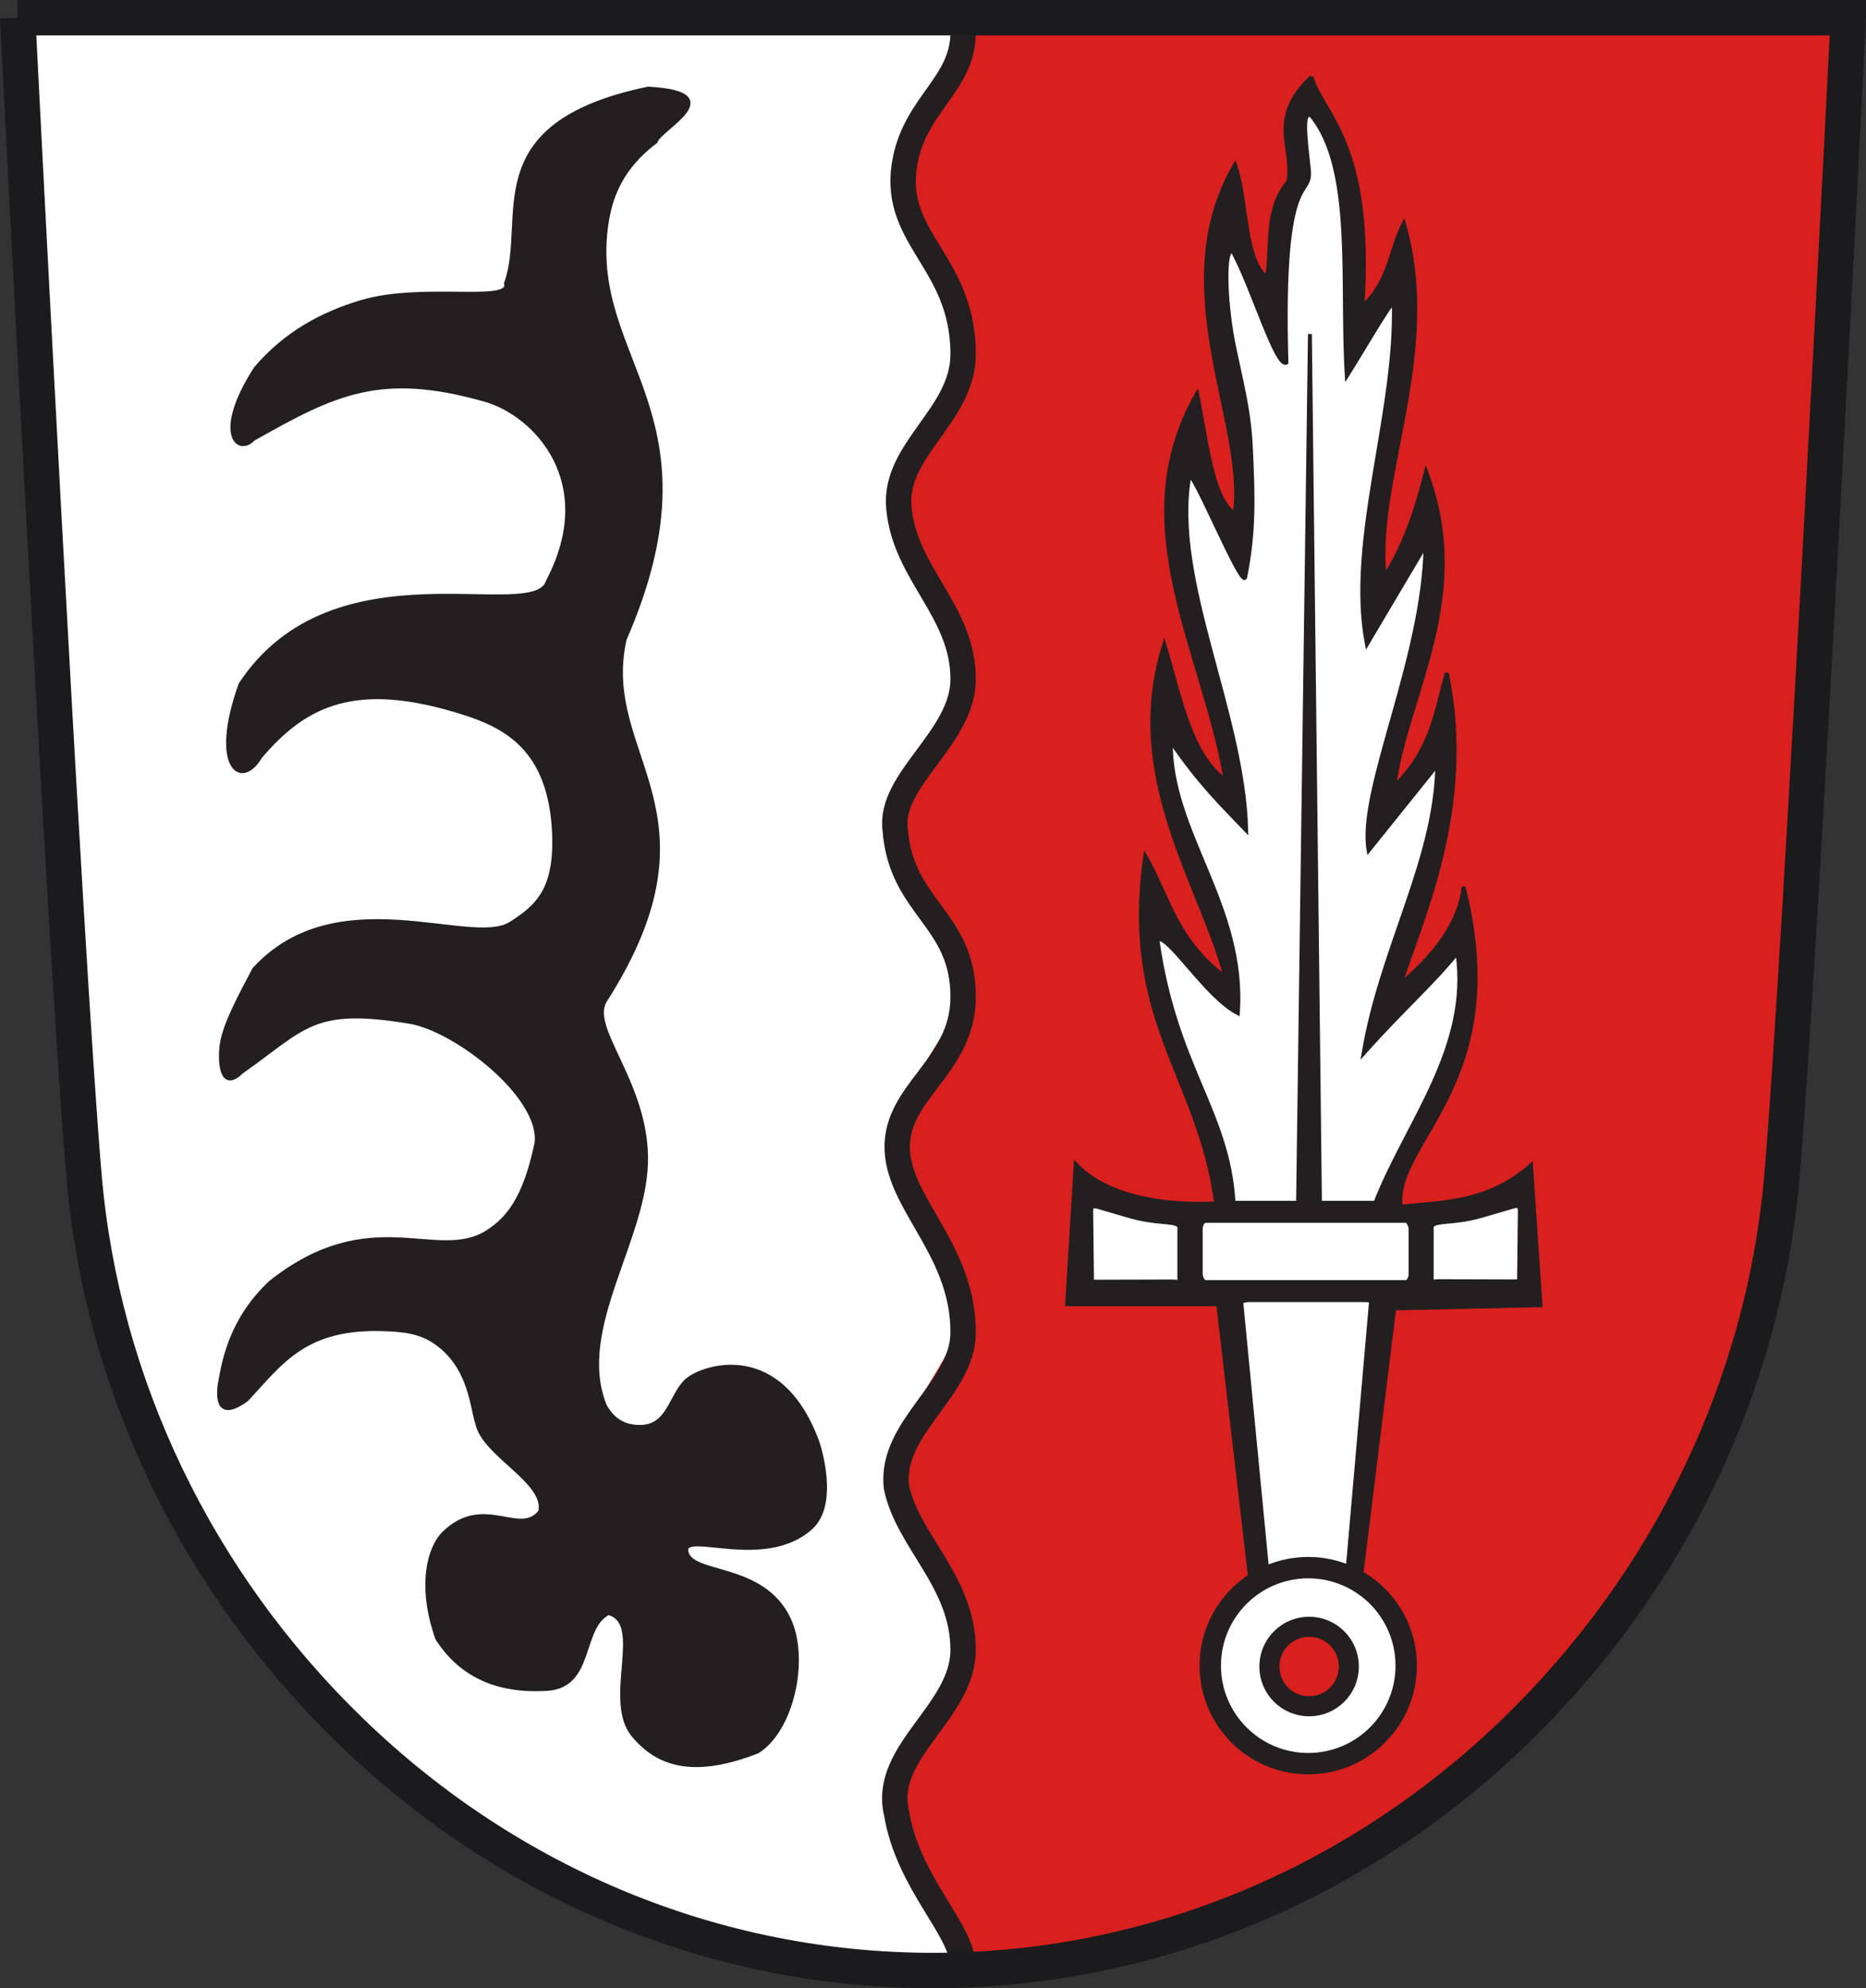 <svg xmlns="http://www.w3.org/2000/svg" width="480.122" height="511.286"><rect width="100%" height="100%" fill="#333333" stroke="none"/><g transform="translate(-265.653 -133.862)"><path d="M271.724 137.566s12.188 241.544 17.078 298.012c4.643 53.646 29.022 104.308 68.645 142.65 40.998 39.678 94.19 61.524 149.785 61.524 55.593 0 108.794-21.846 149.786-61.524 39.623-38.342 63.999-89.004 68.639-142.65 4.892-56.468 17.09-298.012 17.09-298.012H271.723z" style="fill:#fff;stroke:none"/><path d="M513.48 140.643c0 5.998-15.249 18.716-15.286 38.603-.023 12.432 15.001 25.53 15.285 41.923.223 12.882-16.076 26.624-15.99 41.34.078 13.155 15.723 27.133 15.99 41.325.243 12.95-16.456 26.446-16.384 39.93.074 13.637 16.083 26.865 16.384 40.725.288 13.251-16.427 26.74-16.416 39.926.013 14.576 16.007 29.02 16.416 43.144.412 14.228-16.602 28.331-16.835 41.713-.262 15.008 16.031 28.746 16.835 42.154.903 15.057-14.665 27.216-16.287 39.646-2.685 20.57 17.712 34.93 16.287 45.085 55.592 0 98.44-18.034 139.432-57.712 39.623-38.342 63.999-89.004 68.639-142.65 4.892-56.468 17.09-298.012 17.09-298.012l-225.16 2.86z" style="fill:#d8201f;fill-opacity:1;stroke:none"/><path style="fill:#231f20;fill-opacity:1;stroke:#231f20;stroke-width:1px;stroke-linecap:butt;stroke-linejoin:miter;stroke-opacity:1" d="M603.113 153.644c2.46 9.269 15.935 16.61 13.094 58.92 6.937-5.961 7.23-14.8 10.638-21.276 9.704 33.468-7.746 65.825-4.91 90.836 5.49-8.678 8.293-17.804 10.639-27.006 12.223 32.363-5.178 57.49-8.184 81.016 9.851-9.73 10.686-19.462 13.537-29.193 7.127 34.583-6.627 63.231-11.9 79.93 9.932-8.308 15.299-16.617 16.213-24.925 12.697 50.477-17.972 65.148-16.213 82.21 11.348-1.085 22.77-1.075 33.552-10.64l2.455 36.008-37.644.818-9.82 79.38-26.187-.82-9.284-79.633h-38.872l2.204-36.035c5.643 6.171 17.592 10.966 36.132 10.103-4.28-32.768-24.284-46.823-18.225-89.33 6.157 10.874 7.83 21.563 20.68 31.228-6.47-24.279-26.475-51.71-15.793-85.66 4.043 13.352 6.738 28.59 15.793 34.923-5.518-33.065-26.626-65.83-7.365-99.372 2.496 11.97 3.731 26.82 9.69 30.875 3.35-23.267-18.315-58.128.085-89.773 3.112 8.998 2.295 24.677 8.229 28.972 1.378-8.298-.629-17.272 5.472-24.625 1.66-8.58-5.495-16.164 5.984-26.93z"/><path style="fill:#fff;stroke:#231f20;stroke-width:1px;stroke-linecap:butt;stroke-linejoin:miter;stroke-opacity:1" d="m585.09 469.27 6.608 68.283 20.705-.22 5.947-68.064c.141-1.06-.022-1.06-2.39-1.06h-29.202c-.768.142-1.778.041-1.668 1.06z"/><rect style="fill:#fff;stroke:#231f20;stroke-width:2.064;stroke-linecap:round;stroke-linejoin:round;stroke-miterlimit:4;stroke-opacity:1;stroke-dasharray:none" width="55.044" height="16.793" x="574.075" y="447.296" rx="1.765" ry="2.661"/><path style="fill:#fff;stroke:#231f20;stroke-width:2;stroke-linecap:butt;stroke-linejoin:miter;stroke-miterlimit:4;stroke-opacity:1;stroke-dasharray:none" d="M652.862 444.256c1.934-.427 4.507-2.016 4.337 1.38l-.197 17.414c-.146 1.237-1.187.686-1.88.828l-19.593-.055c-.84.076-2.135.41-1.99-.839v-12.813c-.39-2.978 3.056-2.185 8.737-3.118 3.198-.525 5.17-1.227 10.586-2.797zM550.27 444.332c-1.934-.427-4.507-2.016-4.338 1.38l.197 17.415c.147 1.237 1.187.685 1.881.827l19.592-.055c.84.076 2.135.411 1.99-.839v-12.813c.39-2.978-3.056-2.184-8.736-3.117-3.198-.526-5.17-1.228-10.586-2.798z"/><path style="fill:#fff;stroke:#231f20;stroke-width:1px;stroke-linecap:butt;stroke-linejoin:miter;stroke-opacity:1" d="m602.696 219.766 2.587 223.395h14.266c7.907-20.41 24.67-39.878 21.095-64.272-6.867 8.45-13.996 14.46-24.149 25.873 4.508-27.098 18.56-49.55 18.974-74.17l-17.68 21.992c-2.677-15.567 14.225-49.077 14.661-78.483l-15.093 25.442c-5.106-26.428 7.818-59.608 6.9-87.97-1.35.977-8.05 12.65-12.074 18.974-1.53-23.847 2.102-53.127-9.056-66.84-2.674-1.994-1.471 6.49-.705 13.67.872 8.166-7.25-1.715-5.763 49.72-2.516 1.615-8.73-19.156-13.617-28.212-1.914-2.382-2.514 6.71-.814 18.732 1.276 9.022 4.668 19.055 5.242 30.647.648 13.076.94 22.306-1.437 34.097-1.034 2.635-13.706-28.466-14.385-25.94-4.62 26.597 13.939 60.756 14.661 90.988-6.044-6.347-11.766-11.726-19.405-22.855-.3 23.393 19.23 42.208 17.25 69.859-8.178-4.146-17.94-20.427-20.7-18.974 4.592 32.89 18.242 44.182 19.6 67.722h16.583l3.059-223.395z"/><path style="fill:#fff;stroke:#231f20;stroke-width:4.925;stroke-linecap:round;stroke-linejoin:round;stroke-miterlimit:4;stroke-opacity:1;stroke-dasharray:none" d="M371.896 531.14c0 12.463-10.103 22.565-22.565 22.565-12.462 0-22.564-10.102-22.564-22.564s10.102-22.565 22.564-22.565 22.565 10.103 22.565 22.565z" transform="translate(212.061 -31.082) scale(1.117)"/><path style="fill:#d8201f;fill-opacity:1;stroke:#231f20;stroke-width:11.405;stroke-linecap:round;stroke-linejoin:round;stroke-miterlimit:4;stroke-opacity:1;stroke-dasharray:none" d="M371.896 531.14c0 12.463-10.103 22.565-22.565 22.565-12.462 0-22.564-10.102-22.564-22.564s10.102-22.565 22.564-22.565 22.565 10.103 22.565 22.565z" transform="matrix(.453 0 0 .453 444.242 321.82)"/><path style="fill:#231f20;fill-opacity:1;stroke:#231f20;stroke-width:1px;stroke-linecap:butt;stroke-linejoin:miter;stroke-opacity:1" d="M460.596 584.267c8.963-5.693 12.77-23.796 8.1-33.904-6.753-14.612-25.613-11.058-26.455-17.677-.53-5.296 20.17 4.722 32.046-5.944 6.765-6.076 2.162-20.778 1.603-22.277-9.618-25.782-29.182-19.22-33.329-15.774-4.223 3.509-4.654 11.832-11.776 12.092-3.922.143-7.245-1.23-9.53-5.499-8.007-19.94 11.086-43.314 10.632-64.16-.424-19.42-14.663-32.702-10.631-39.81 31.236-48.782-1.656-62.753 5.12-93.044 25.11-57.636-9.278-71.286-4.792-106.004 1.046-8.088 4.094-15.458 12.785-22.004.94-3.372 19.707-12.414-1.938-13.62-44.575 9.28-30.575 33.52-36.594 50.086 1.58 5.42-21.405.064-37.287 4.822-10.183 3.05-19.47 8.11-27.093 17.038-10.69 16.54-4.695 22.402-.614 18.166 20.913-11.83 32.645-17.714 59.563-10.09 13.083 3.706 29.588 21.232 16.235 46.627-3.355 11.638-54.976-10.136-79.126 26.58-7.638 21.43.245 26.918 5.087 18.623 11.769-13.88 24.904-19.933 52.034-11.403 10.943 3.441 22.61 9.217 23.57 31.016.56 14.235-3.943 18.743-11.225 23.306-10.148 6.359-44.623-11.595-65.925 11.703-3.653 6.922-7.474 13.954-8.304 19.03-.65 3.982-.461 12.766 5.095 7.337 16.387-11.539 18.184-16.98 43.204-12.855 11.809 1.947 33.964 19.07 32.658 31.095-2.985 14.4-7.429 19.658-12.67 22.978-12.974 8.218-29.864-7.54-55.749 12.934-10.142 9.454-11.956 20.093-12.906 25.105-.917 4.844-.625 10.405 6.721 5.043 8.852-9.407 14.897-18.984 35.86-18.074 4.393.19 8.83.539 12.991 3.521 8.876 6.363 9.063 16.596 10.517 20.737 1.695 8.061 17.826 14.883 16.197 22.596-5.274 6.832-14.483-4.44-24.781 5.546-3.849 3.732-6.518 13.657-1.72 27.121 8.06 12.663 20.777 13.419 28.295 12.947 11.782-.738 8.348-15.779 15.728-19.503 9.564 2.49-1.075 22.415 6.413 31.415 6.094 7.324 15.057 10.802 31.99 4.178z"/><path style="fill:none;stroke:#231f20;stroke-width:6.529;stroke-linecap:butt;stroke-linejoin:miter;stroke-miterlimit:4;stroke-opacity:1;stroke-dasharray:none" d="M513.465 142.179c0 13.107-11.857 18.202-14.835 32.569-4.09 19.726 13.563 25.43 14.77 47.795.043.789.065 1.598.065 2.43 0 15.759-18.015 24.595-16.525 39.55 1.574 17.05 16.525 26.44 16.525 43.976 0 15.174-19.216 25.84-17.479 38.76 1.532 20.111 17.479 22.802 17.479 42.931 0 18.742-18.636 24.606-16.843 40.772 1.603 13.614 16.843 25.165 16.843 45.509 0 14.742-18.916 24.395-17.161 39.802 2.862 13.962 17.16 24.248 17.16 41.888 0 15.937-20.806 26.116-17.16 41.814 3.044 18.51 17.16 30.065 17.16 39.824"/><path d="M270.203 138.412s12.188 241.545 17.078 298.013c4.643 53.645 29.022 104.307 68.645 142.65 40.998 39.677 94.19 61.523 149.785 61.523 55.593 0 108.794-21.846 149.786-61.523 39.623-38.343 63.999-89.005 68.639-142.65 4.892-56.468 17.09-298.013 17.09-298.013H270.202z" style="fill:none;stroke:#1b1a1c;stroke-width:9.1;stroke-linecap:butt;stroke-linejoin:miter;stroke-miterlimit:4;stroke-opacity:1;stroke-dasharray:none"/></g></svg>